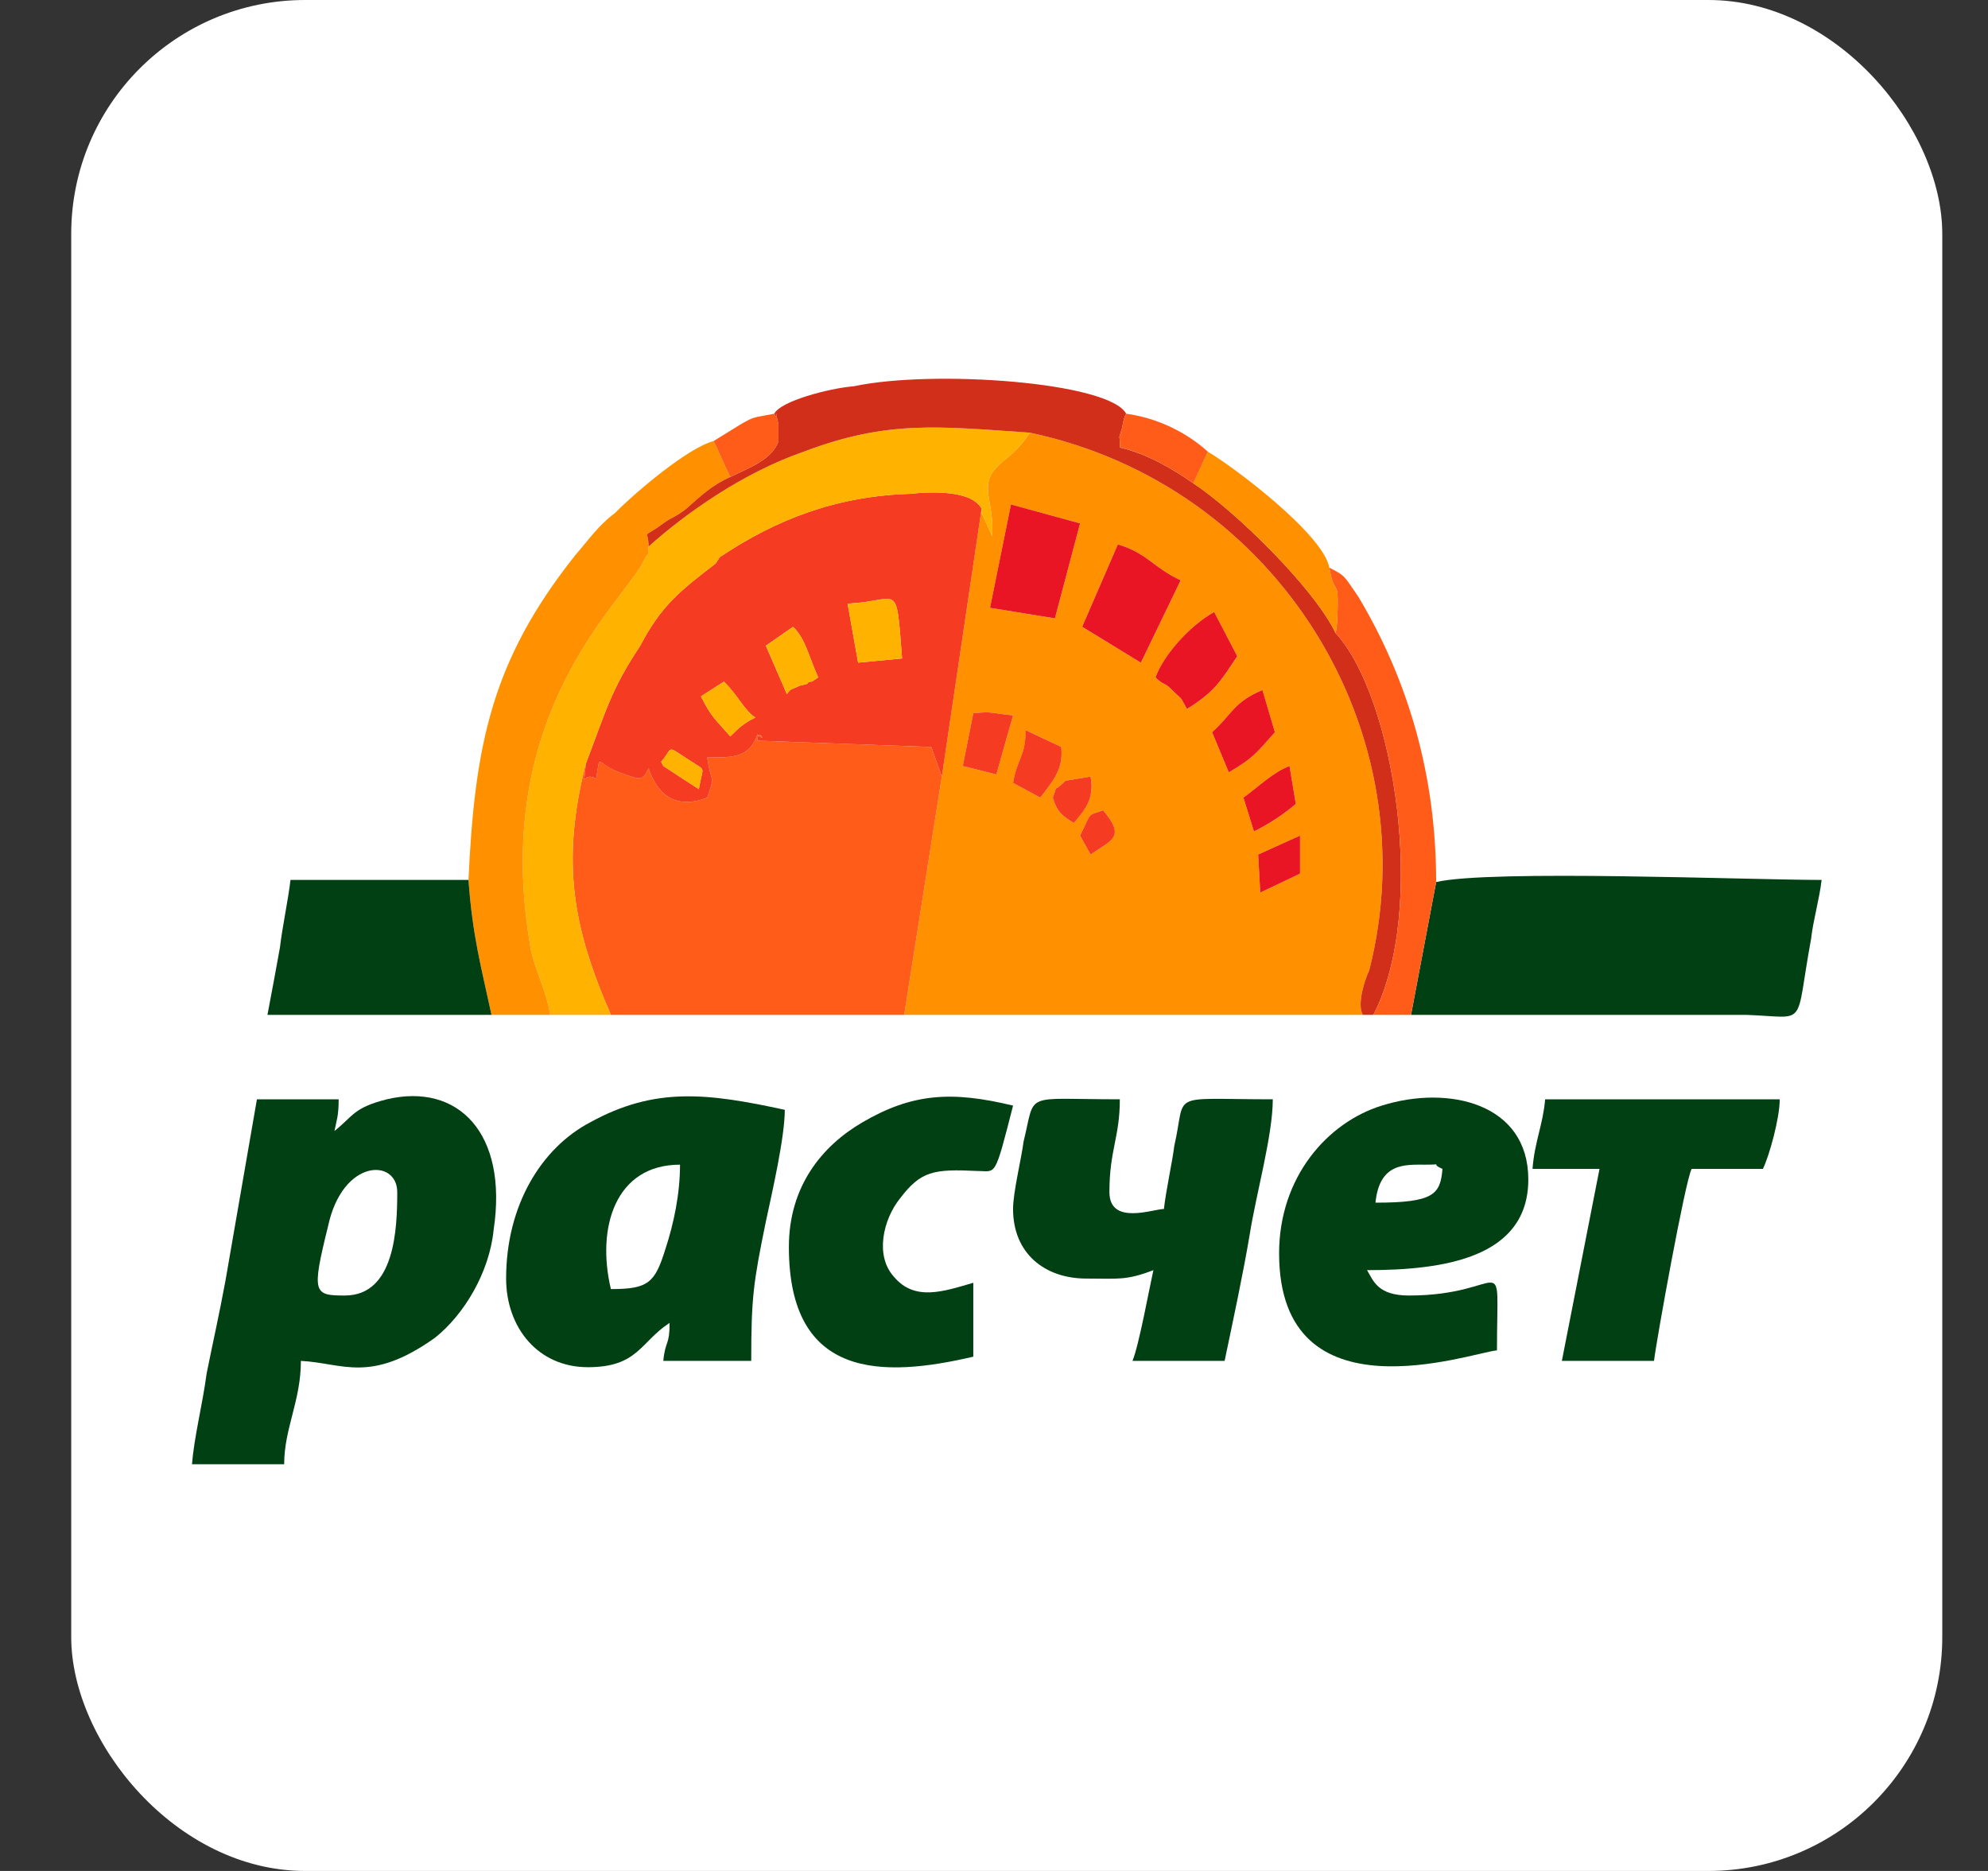 <svg width="17" height="16" viewBox="0 0 17 16" fill="none" xmlns="http://www.w3.org/2000/svg">
<rect x="0" y="0" width="17" height="16" fill="#333333" stroke="none"/>
<rect x="0.609" width="16" height="16" rx="2" fill="white"/>
<path fill-rule="evenodd" clip-rule="evenodd" d="M11.117 7.146V7.471L10.777 7.633L10.759 7.308L11.117 7.146ZM9.236 7.146C9.344 6.929 9.29 6.984 9.433 6.929C9.63 7.164 9.505 7.182 9.326 7.308L9.236 7.146ZM10.633 6.821C10.759 6.731 10.884 6.605 11.027 6.551L11.081 6.875C10.974 6.966 10.866 7.038 10.723 7.11L10.633 6.821ZM9.003 6.821C9.057 6.677 8.985 6.803 9.111 6.677L9.326 6.641C9.362 6.839 9.272 6.929 9.182 7.038C9.093 6.984 9.039 6.947 9.003 6.821ZM8.663 6.695C8.699 6.478 8.771 6.478 8.771 6.244L9.075 6.388C9.093 6.569 9.021 6.659 8.896 6.821L8.663 6.695ZM8.323 6.1C8.484 6.082 8.484 6.1 8.663 6.118L8.52 6.623L8.233 6.551L8.323 6.1ZM10.365 6.262C10.544 6.1 10.544 6.009 10.794 5.901L10.902 6.262C10.741 6.442 10.723 6.478 10.508 6.605L10.365 6.262ZM9.881 5.793C9.953 5.595 10.185 5.342 10.383 5.234L10.58 5.613C10.436 5.829 10.383 5.919 10.15 6.064C10.078 5.937 10.132 6.009 10.024 5.901C9.953 5.829 9.953 5.865 9.881 5.793ZM9.559 4.656C9.809 4.729 9.863 4.855 10.096 4.963L9.756 5.667L9.254 5.36L9.559 4.656ZM8.645 4.314L9.236 4.476L9.021 5.288L8.466 5.198L8.645 4.314ZM8.394 4.35L8.054 6.641L7.732 8.679H11.654C11.601 8.589 11.672 8.373 11.708 8.3C12.227 6.28 10.938 4.151 8.806 3.7C8.663 3.917 8.573 3.917 8.484 4.043C8.394 4.187 8.502 4.314 8.484 4.584L8.394 4.386C8.394 4.368 8.394 4.368 8.394 4.35Z" fill="#FF9000"/>
<path fill-rule="evenodd" clip-rule="evenodd" d="M5.009 6.532C4.794 7.38 4.902 7.94 5.224 8.679H7.732L8.054 6.641L7.964 6.388L6.478 6.334C6.478 6.208 6.567 6.37 6.478 6.28C6.406 6.478 6.281 6.478 6.048 6.478C6.084 6.731 6.12 6.605 6.048 6.821C5.815 6.911 5.636 6.839 5.546 6.569C5.493 6.677 5.493 6.677 5.296 6.605C5.099 6.532 5.134 6.424 5.099 6.659C4.973 6.587 4.991 6.785 5.009 6.532Z" fill="#FF5C1A"/>
<path fill-rule="evenodd" clip-rule="evenodd" d="M5.654 6.515C5.761 6.388 5.69 6.37 5.887 6.496C6.048 6.605 6.012 6.533 5.976 6.749L5.672 6.551L5.654 6.515ZM6.46 6.136C6.352 6.19 6.317 6.226 6.245 6.298C6.12 6.154 6.084 6.136 5.994 5.955L6.191 5.829C6.317 5.955 6.37 6.082 6.46 6.136ZM6.943 5.829C6.926 5.829 6.908 5.829 6.908 5.847L6.836 5.865C6.764 5.901 6.764 5.883 6.729 5.937L6.549 5.522L6.782 5.36C6.89 5.468 6.908 5.594 6.997 5.793L6.943 5.829ZM7.248 5.162C7.696 5.143 7.66 4.945 7.714 5.631L7.338 5.667L7.248 5.162ZM5.009 6.533C4.991 6.785 4.973 6.587 5.099 6.659C5.134 6.424 5.099 6.533 5.296 6.605C5.493 6.677 5.493 6.677 5.546 6.569C5.636 6.839 5.815 6.911 6.048 6.821C6.12 6.605 6.084 6.731 6.048 6.478C6.281 6.478 6.406 6.478 6.478 6.28C6.567 6.37 6.478 6.208 6.478 6.334L7.964 6.388L8.054 6.641L8.394 4.35C8.305 4.187 7.947 4.205 7.785 4.223C7.158 4.241 6.639 4.44 6.155 4.765L6.12 4.819C5.815 5.053 5.654 5.18 5.475 5.522C5.224 5.901 5.188 6.064 5.009 6.533Z" fill="#F53B21"/>
<path fill-rule="evenodd" clip-rule="evenodd" d="M2.949 11.079C2.681 11.079 2.663 11.061 2.806 10.483C2.931 9.906 3.397 9.906 3.397 10.195C3.397 10.501 3.379 11.079 2.949 11.079ZM1.642 12.522H2.43C2.43 12.215 2.573 11.981 2.573 11.638C2.931 11.656 3.164 11.836 3.72 11.44C3.97 11.241 4.185 10.88 4.221 10.519C4.346 9.69 3.917 9.257 3.308 9.401C3.021 9.473 3.021 9.545 2.86 9.672C2.878 9.581 2.896 9.545 2.896 9.401H2.197L1.928 10.952C1.875 11.241 1.821 11.476 1.767 11.746C1.731 12.017 1.66 12.287 1.642 12.522Z" fill="#004013"/>
<path fill-rule="evenodd" clip-rule="evenodd" d="M12.066 8.679H14.932C15.469 8.697 15.344 8.806 15.487 8.03C15.505 7.867 15.559 7.687 15.577 7.525C14.95 7.525 12.747 7.435 12.281 7.543L12.066 8.679Z" fill="#004013"/>
<path fill-rule="evenodd" clip-rule="evenodd" d="M5.224 11.024C5.099 10.501 5.26 9.96 5.815 9.96C5.815 10.213 5.761 10.465 5.69 10.682C5.6 10.97 5.546 11.024 5.224 11.024ZM4.328 10.934C4.328 11.349 4.597 11.692 5.027 11.692C5.457 11.692 5.475 11.476 5.726 11.313C5.726 11.512 5.69 11.457 5.672 11.638H6.424C6.424 11.097 6.442 10.97 6.549 10.447C6.603 10.195 6.711 9.726 6.711 9.491C6.048 9.347 5.6 9.293 5.045 9.599C4.633 9.816 4.328 10.303 4.328 10.934Z" fill="#004013"/>
<path fill-rule="evenodd" clip-rule="evenodd" d="M11.762 10.285C11.797 9.942 12.012 9.96 12.192 9.96C12.371 9.96 12.21 9.942 12.335 9.996C12.317 10.213 12.263 10.285 11.762 10.285ZM10.938 10.718C10.938 12.161 12.586 11.566 12.801 11.548C12.801 10.628 12.908 11.079 12.048 11.079C11.78 11.079 11.744 10.952 11.69 10.862C12.353 10.862 13.069 10.754 13.069 10.086C13.069 9.437 12.389 9.275 11.816 9.455C11.35 9.599 10.938 10.068 10.938 10.718Z" fill="#004013"/>
<path fill-rule="evenodd" clip-rule="evenodd" d="M5.546 4.674C5.528 4.873 5.582 4.656 5.511 4.783C5.367 5.125 4.167 6.082 4.543 8.138C4.597 8.355 4.669 8.463 4.705 8.679H5.224C4.902 7.94 4.794 7.38 5.009 6.533C5.188 6.064 5.224 5.901 5.475 5.522C5.654 5.18 5.815 5.053 6.12 4.819L6.155 4.765C6.639 4.44 7.158 4.242 7.785 4.223C7.947 4.205 8.305 4.187 8.394 4.35C8.394 4.368 8.394 4.368 8.394 4.386L8.484 4.584C8.502 4.314 8.394 4.187 8.484 4.043C8.573 3.917 8.663 3.917 8.806 3.7C8.018 3.646 7.588 3.592 6.872 3.863C6.352 4.043 5.869 4.386 5.546 4.674Z" fill="#FFB200"/>
<path fill-rule="evenodd" clip-rule="evenodd" d="M9.29 10.934C9.559 10.934 9.63 10.952 9.863 10.862C9.827 11.024 9.738 11.512 9.684 11.638H10.472C10.544 11.295 10.633 10.88 10.687 10.555C10.741 10.213 10.884 9.708 10.884 9.401C9.971 9.401 10.15 9.329 10.042 9.798C10.024 9.942 9.971 10.177 9.953 10.339C9.863 10.339 9.487 10.483 9.487 10.195C9.487 9.834 9.576 9.726 9.576 9.401C8.735 9.401 8.86 9.329 8.753 9.762C8.735 9.906 8.663 10.195 8.663 10.339C8.663 10.718 8.932 10.934 9.29 10.934Z" fill="#004013"/>
<path fill-rule="evenodd" clip-rule="evenodd" d="M6.746 10.664C6.746 11.8 7.552 11.782 8.323 11.602V10.97C8.072 11.043 7.821 11.133 7.642 10.916C7.481 10.736 7.552 10.429 7.696 10.249C7.875 10.014 7.982 9.996 8.358 10.014C8.52 10.014 8.502 10.086 8.663 9.455C8.143 9.329 7.803 9.347 7.373 9.599C7.033 9.798 6.746 10.141 6.746 10.664Z" fill="#004013"/>
<path fill-rule="evenodd" clip-rule="evenodd" d="M4.006 7.525C4.042 8.012 4.114 8.264 4.203 8.679H4.705C4.669 8.463 4.597 8.355 4.543 8.138C4.167 6.082 5.367 5.125 5.511 4.783C5.582 4.656 5.529 4.873 5.546 4.674C5.546 4.512 5.475 4.62 5.672 4.476C5.743 4.422 5.779 4.422 5.869 4.35C5.994 4.242 6.084 4.151 6.245 4.079C6.191 3.971 6.155 3.881 6.102 3.772C5.887 3.827 5.439 4.205 5.26 4.386C5.117 4.494 5.045 4.602 4.92 4.747C4.203 5.649 4.06 6.37 4.006 7.525Z" fill="#FF9000"/>
<path fill-rule="evenodd" clip-rule="evenodd" d="M13.105 9.996H13.678L13.356 11.638H14.144C14.162 11.476 14.413 10.086 14.466 9.996H15.075C15.129 9.888 15.219 9.563 15.219 9.401H13.213C13.195 9.617 13.123 9.762 13.105 9.996Z" fill="#004013"/>
<path fill-rule="evenodd" clip-rule="evenodd" d="M6.621 3.538C6.675 3.646 6.603 3.412 6.657 3.628C6.657 3.682 6.657 3.718 6.657 3.772C6.603 3.935 6.388 4.007 6.245 4.079C6.084 4.151 5.994 4.241 5.869 4.35C5.779 4.422 5.744 4.422 5.672 4.476C5.475 4.62 5.546 4.512 5.546 4.674C5.869 4.386 6.353 4.043 6.872 3.863C7.588 3.592 8.018 3.646 8.806 3.7C10.938 4.151 12.227 6.28 11.708 8.3C11.672 8.373 11.601 8.589 11.654 8.679H11.744C12.21 7.777 11.923 5.955 11.421 5.414C11.242 5.035 10.562 4.368 10.204 4.133C10.024 4.007 9.809 3.881 9.577 3.827C9.577 3.682 9.559 3.79 9.594 3.664C9.612 3.574 9.612 3.574 9.63 3.538C9.487 3.267 7.982 3.159 7.302 3.303C7.087 3.321 6.675 3.43 6.621 3.538Z" fill="#D12F1A"/>
<path fill-rule="evenodd" clip-rule="evenodd" d="M4.203 8.679C4.114 8.264 4.042 8.012 4.006 7.525H2.484C2.466 7.687 2.412 7.94 2.394 8.102C2.358 8.3 2.322 8.499 2.287 8.679H4.203Z" fill="#004013"/>
<path fill-rule="evenodd" clip-rule="evenodd" d="M11.421 5.414C11.923 5.955 12.21 7.777 11.744 8.679H12.066L12.281 7.543C12.281 6.641 12.048 5.829 11.618 5.107C11.493 4.927 11.511 4.927 11.368 4.855C11.403 5.071 11.439 4.981 11.439 5.125C11.439 5.198 11.439 5.342 11.421 5.414Z" fill="#FF5C1A"/>
<path fill-rule="evenodd" clip-rule="evenodd" d="M8.466 5.198L9.021 5.288L9.236 4.476L8.645 4.314L8.466 5.198Z" fill="#E91524"/>
<path fill-rule="evenodd" clip-rule="evenodd" d="M10.203 4.133C10.562 4.368 11.242 5.035 11.421 5.414C11.439 5.342 11.439 5.197 11.439 5.125C11.439 4.981 11.403 5.071 11.368 4.855C11.314 4.566 10.544 3.989 10.329 3.863L10.203 4.133Z" fill="#FF9000"/>
<path fill-rule="evenodd" clip-rule="evenodd" d="M9.254 5.36L9.756 5.667L10.096 4.963C9.863 4.855 9.809 4.729 9.559 4.656L9.254 5.36Z" fill="#E91524"/>
<path fill-rule="evenodd" clip-rule="evenodd" d="M9.881 5.793C9.953 5.865 9.953 5.829 10.024 5.901C10.132 6.009 10.078 5.937 10.15 6.063C10.383 5.919 10.436 5.829 10.58 5.612L10.383 5.234C10.185 5.342 9.953 5.594 9.881 5.793Z" fill="#E91524"/>
<path fill-rule="evenodd" clip-rule="evenodd" d="M10.204 4.133L10.329 3.863C10.15 3.7 9.899 3.574 9.63 3.538C9.612 3.574 9.612 3.574 9.594 3.664C9.559 3.79 9.577 3.682 9.577 3.826C9.809 3.881 10.024 4.007 10.204 4.133Z" fill="#FF5C1A"/>
<path fill-rule="evenodd" clip-rule="evenodd" d="M10.365 6.262L10.508 6.605C10.723 6.478 10.741 6.442 10.902 6.262L10.795 5.901C10.544 6.009 10.544 6.1 10.365 6.262Z" fill="#E91524"/>
<path fill-rule="evenodd" clip-rule="evenodd" d="M7.248 5.162L7.338 5.667L7.714 5.631C7.66 4.945 7.696 5.143 7.248 5.162Z" fill="#FFB200"/>
<path fill-rule="evenodd" clip-rule="evenodd" d="M6.102 3.772C6.155 3.881 6.191 3.971 6.245 4.079C6.388 4.007 6.603 3.935 6.657 3.772C6.657 3.718 6.657 3.682 6.657 3.628C6.603 3.412 6.675 3.646 6.621 3.538C6.442 3.574 6.46 3.556 6.335 3.628L6.102 3.772Z" fill="#FF5C1A"/>
<path fill-rule="evenodd" clip-rule="evenodd" d="M8.233 6.551L8.52 6.623L8.663 6.118C8.484 6.1 8.484 6.082 8.323 6.1L8.233 6.551Z" fill="#F53B21"/>
<path fill-rule="evenodd" clip-rule="evenodd" d="M6.55 5.522L6.729 5.937C6.765 5.883 6.765 5.901 6.836 5.865L6.908 5.847C6.908 5.829 6.926 5.829 6.944 5.829L6.997 5.793C6.908 5.594 6.89 5.468 6.782 5.36L6.55 5.522Z" fill="#FFB200"/>
<path fill-rule="evenodd" clip-rule="evenodd" d="M8.663 6.695L8.896 6.821C9.021 6.659 9.093 6.569 9.075 6.388L8.77 6.244C8.77 6.478 8.699 6.478 8.663 6.695Z" fill="#F53B21"/>
<path fill-rule="evenodd" clip-rule="evenodd" d="M10.633 6.821L10.723 7.11C10.866 7.038 10.974 6.965 11.081 6.875L11.027 6.551C10.884 6.605 10.759 6.731 10.633 6.821Z" fill="#E91524"/>
<path fill-rule="evenodd" clip-rule="evenodd" d="M10.759 7.308L10.777 7.633L11.117 7.471V7.146L10.759 7.308Z" fill="#E91524"/>
<path fill-rule="evenodd" clip-rule="evenodd" d="M5.994 5.955C6.084 6.136 6.12 6.154 6.245 6.298C6.317 6.226 6.352 6.19 6.46 6.136C6.37 6.082 6.317 5.955 6.191 5.829L5.994 5.955Z" fill="#FFB200"/>
<path fill-rule="evenodd" clip-rule="evenodd" d="M9.003 6.821C9.039 6.947 9.093 6.984 9.183 7.038C9.272 6.929 9.362 6.839 9.326 6.641L9.111 6.677C8.986 6.803 9.057 6.677 9.003 6.821Z" fill="#F53B21"/>
<path fill-rule="evenodd" clip-rule="evenodd" d="M9.236 7.146L9.326 7.308C9.505 7.182 9.63 7.164 9.433 6.929C9.29 6.984 9.344 6.929 9.236 7.146Z" fill="#F53B21"/>
<path fill-rule="evenodd" clip-rule="evenodd" d="M5.887 6.496C5.69 6.37 5.761 6.388 5.654 6.514L5.672 6.551L5.976 6.749C6.012 6.533 6.048 6.605 5.887 6.496Z" fill="#FFB200"/>
</svg>
